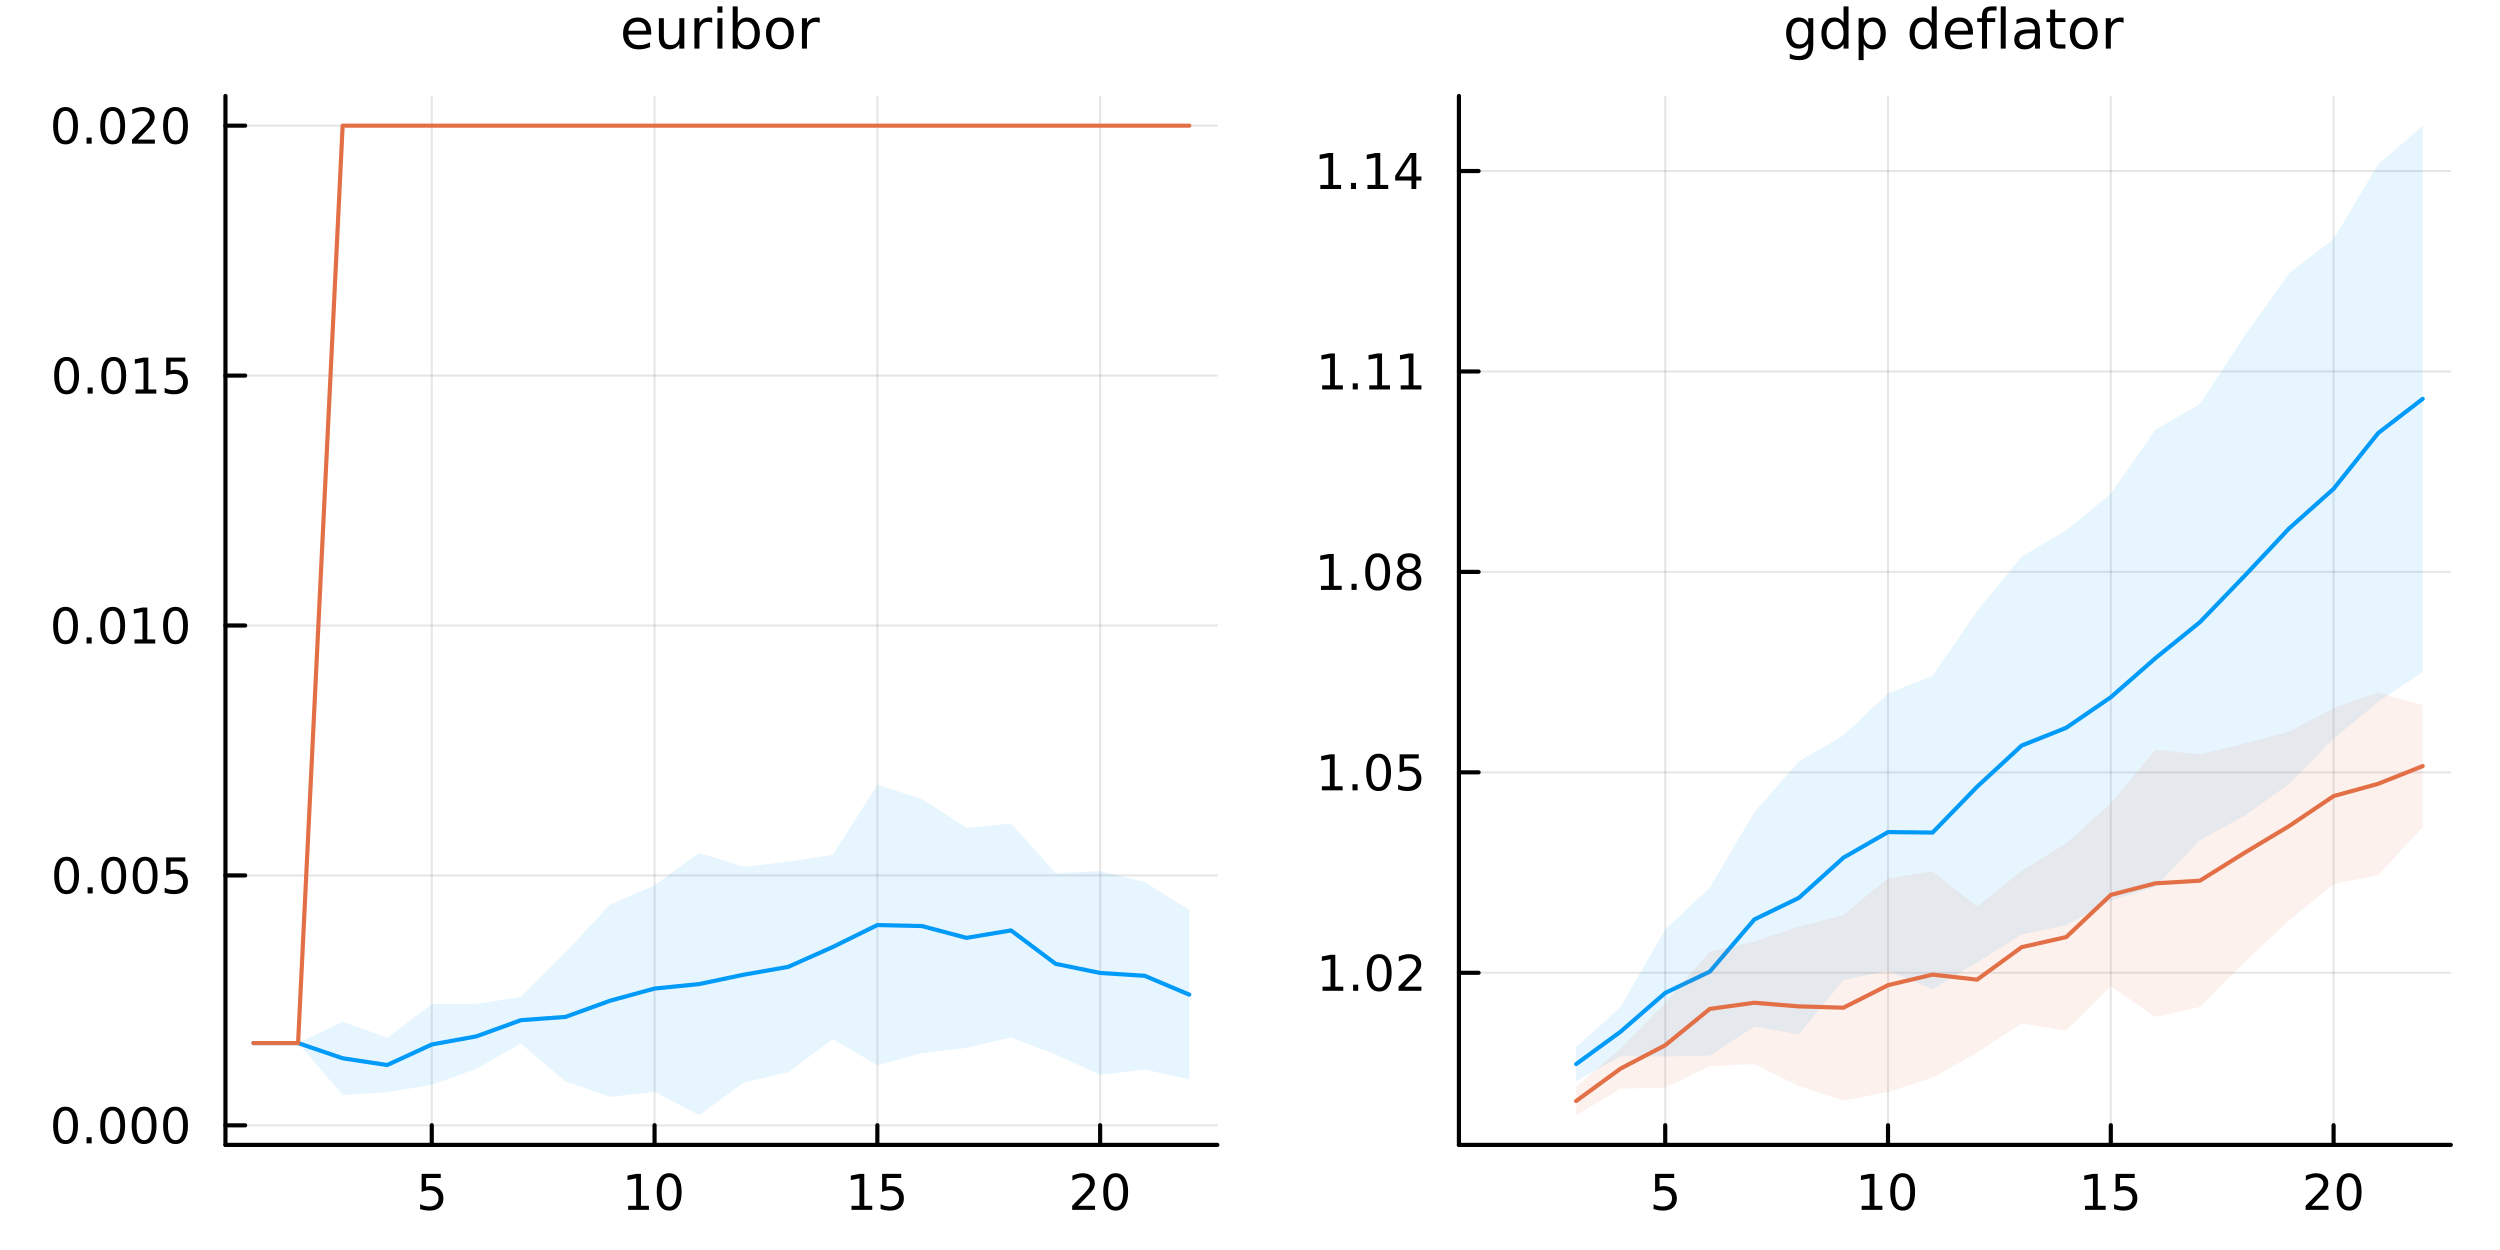 <?xml version="1.0" encoding="utf-8"?>
<svg xmlns="http://www.w3.org/2000/svg" xmlns:xlink="http://www.w3.org/1999/xlink" width="600" height="300" viewBox="0 0 2400 1200">
<rect x="0" y="0" width="2400" height="1200" fill="#333333" stroke="none"/>
<defs>
  <clipPath id="clip820">
    <rect x="0" y="0" width="2400" height="1200"/>
  </clipPath>
</defs>
<path clip-path="url(#clip820)" d="M0 1200 L2400 1200 L2400 0 L0 0  Z" fill="#ffffff" fill-rule="evenodd" fill-opacity="1"/>
<defs>
  <clipPath id="clip821">
    <rect x="480" y="0" width="1681" height="1200"/>
  </clipPath>
</defs>
<path clip-path="url(#clip820)" d="M216.436 1099.09 L1168.64 1099.09 L1168.64 92.152 L216.436 92.152  Z" fill="#ffffff" fill-rule="evenodd" fill-opacity="1"/>
<defs>
  <clipPath id="clip822">
    <rect x="216" y="92" width="953" height="1008"/>
  </clipPath>
</defs>
<polyline clip-path="url(#clip822)" style="stroke:#000000; stroke-linecap:round; stroke-linejoin:round; stroke-width:2; stroke-opacity:0.1; fill:none" points="414.49,1099.09 414.49,92.152 "/>
<polyline clip-path="url(#clip822)" style="stroke:#000000; stroke-linecap:round; stroke-linejoin:round; stroke-width:2; stroke-opacity:0.1; fill:none" points="628.371,1099.09 628.371,92.152 "/>
<polyline clip-path="url(#clip822)" style="stroke:#000000; stroke-linecap:round; stroke-linejoin:round; stroke-width:2; stroke-opacity:0.1; fill:none" points="842.253,1099.09 842.253,92.152 "/>
<polyline clip-path="url(#clip822)" style="stroke:#000000; stroke-linecap:round; stroke-linejoin:round; stroke-width:2; stroke-opacity:0.1; fill:none" points="1056.13,1099.09 1056.13,92.152 "/>
<polyline clip-path="url(#clip822)" style="stroke:#000000; stroke-linecap:round; stroke-linejoin:round; stroke-width:2; stroke-opacity:0.1; fill:none" points="216.436,1080.33 1168.64,1080.33 "/>
<polyline clip-path="url(#clip822)" style="stroke:#000000; stroke-linecap:round; stroke-linejoin:round; stroke-width:2; stroke-opacity:0.1; fill:none" points="216.436,840.412 1168.64,840.412 "/>
<polyline clip-path="url(#clip822)" style="stroke:#000000; stroke-linecap:round; stroke-linejoin:round; stroke-width:2; stroke-opacity:0.1; fill:none" points="216.436,600.491 1168.64,600.491 "/>
<polyline clip-path="url(#clip822)" style="stroke:#000000; stroke-linecap:round; stroke-linejoin:round; stroke-width:2; stroke-opacity:0.1; fill:none" points="216.436,360.571 1168.64,360.571 "/>
<polyline clip-path="url(#clip822)" style="stroke:#000000; stroke-linecap:round; stroke-linejoin:round; stroke-width:2; stroke-opacity:0.1; fill:none" points="216.436,120.65 1168.64,120.65 "/>
<polyline clip-path="url(#clip820)" style="stroke:#000000; stroke-linecap:round; stroke-linejoin:round; stroke-width:4; stroke-opacity:1; fill:none" points="216.436,1099.09 1168.64,1099.09 "/>
<polyline clip-path="url(#clip820)" style="stroke:#000000; stroke-linecap:round; stroke-linejoin:round; stroke-width:4; stroke-opacity:1; fill:none" points="414.49,1099.09 414.49,1080.19 "/>
<polyline clip-path="url(#clip820)" style="stroke:#000000; stroke-linecap:round; stroke-linejoin:round; stroke-width:4; stroke-opacity:1; fill:none" points="628.371,1099.09 628.371,1080.19 "/>
<polyline clip-path="url(#clip820)" style="stroke:#000000; stroke-linecap:round; stroke-linejoin:round; stroke-width:4; stroke-opacity:1; fill:none" points="842.253,1099.09 842.253,1080.19 "/>
<polyline clip-path="url(#clip820)" style="stroke:#000000; stroke-linecap:round; stroke-linejoin:round; stroke-width:4; stroke-opacity:1; fill:none" points="1056.13,1099.09 1056.13,1080.19 "/>
<path clip-path="url(#clip820)" d="M404.768 1126.93 L423.124 1126.93 L423.124 1130.86 L409.05 1130.86 L409.05 1139.34 Q410.069 1138.99 411.087 1138.83 Q412.106 1138.64 413.124 1138.64 Q418.911 1138.64 422.291 1141.81 Q425.67 1144.98 425.67 1150.4 Q425.67 1155.98 422.198 1159.08 Q418.726 1162.16 412.407 1162.16 Q410.231 1162.16 407.962 1161.79 Q405.717 1161.42 403.309 1160.68 L403.309 1155.98 Q405.393 1157.11 407.615 1157.67 Q409.837 1158.22 412.314 1158.22 Q416.319 1158.22 418.657 1156.12 Q420.995 1154.01 420.995 1150.4 Q420.995 1146.79 418.657 1144.68 Q416.319 1142.58 412.314 1142.58 Q410.439 1142.58 408.564 1142.99 Q406.712 1143.41 404.768 1144.29 L404.768 1126.93 Z" fill="#000000" fill-rule="nonzero" fill-opacity="1" /><path clip-path="url(#clip820)" d="M603.059 1157.55 L610.698 1157.55 L610.698 1131.19 L602.388 1132.85 L602.388 1128.59 L610.651 1126.93 L615.327 1126.93 L615.327 1157.55 L622.966 1157.55 L622.966 1161.49 L603.059 1161.49 L603.059 1157.55 Z" fill="#000000" fill-rule="nonzero" fill-opacity="1" /><path clip-path="url(#clip820)" d="M642.411 1130.01 Q638.799 1130.01 636.971 1133.57 Q635.165 1137.11 635.165 1144.24 Q635.165 1151.35 636.971 1154.91 Q638.799 1158.46 642.411 1158.46 Q646.045 1158.46 647.85 1154.91 Q649.679 1151.35 649.679 1144.24 Q649.679 1137.11 647.85 1133.57 Q646.045 1130.01 642.411 1130.01 M642.411 1126.3 Q648.221 1126.3 651.276 1130.91 Q654.355 1135.49 654.355 1144.24 Q654.355 1152.97 651.276 1157.58 Q648.221 1162.16 642.411 1162.16 Q636.6 1162.16 633.522 1157.58 Q630.466 1152.97 630.466 1144.24 Q630.466 1135.49 633.522 1130.91 Q636.6 1126.3 642.411 1126.3 Z" fill="#000000" fill-rule="nonzero" fill-opacity="1" /><path clip-path="url(#clip820)" d="M817.438 1157.55 L825.077 1157.55 L825.077 1131.19 L816.767 1132.85 L816.767 1128.59 L825.03 1126.93 L829.706 1126.93 L829.706 1157.55 L837.345 1157.55 L837.345 1161.49 L817.438 1161.49 L817.438 1157.55 Z" fill="#000000" fill-rule="nonzero" fill-opacity="1" /><path clip-path="url(#clip820)" d="M846.836 1126.93 L865.192 1126.93 L865.192 1130.86 L851.118 1130.86 L851.118 1139.34 Q852.137 1138.99 853.155 1138.83 Q854.174 1138.64 855.192 1138.64 Q860.979 1138.64 864.359 1141.81 Q867.739 1144.98 867.739 1150.4 Q867.739 1155.98 864.266 1159.08 Q860.794 1162.16 854.475 1162.16 Q852.299 1162.16 850.03 1161.79 Q847.785 1161.42 845.378 1160.68 L845.378 1155.98 Q847.461 1157.11 849.683 1157.67 Q851.905 1158.22 854.382 1158.22 Q858.387 1158.22 860.725 1156.12 Q863.063 1154.01 863.063 1150.4 Q863.063 1146.79 860.725 1144.68 Q858.387 1142.58 854.382 1142.58 Q852.507 1142.58 850.632 1142.99 Q848.78 1143.41 846.836 1144.29 L846.836 1126.93 Z" fill="#000000" fill-rule="nonzero" fill-opacity="1" /><path clip-path="url(#clip820)" d="M1034.91 1157.55 L1051.23 1157.55 L1051.23 1161.49 L1029.28 1161.49 L1029.28 1157.55 Q1031.94 1154.8 1036.53 1150.17 Q1041.13 1145.52 1042.31 1144.17 Q1044.56 1141.65 1045.44 1139.91 Q1046.34 1138.15 1046.34 1136.46 Q1046.34 1133.71 1044.4 1131.97 Q1042.48 1130.24 1039.37 1130.24 Q1037.18 1130.24 1034.72 1131 Q1032.29 1131.77 1029.51 1133.32 L1029.51 1128.59 Q1032.34 1127.46 1034.79 1126.88 Q1037.25 1126.3 1039.28 1126.3 Q1044.65 1126.3 1047.85 1128.99 Q1051.04 1131.67 1051.04 1136.16 Q1051.04 1138.29 1050.23 1140.21 Q1049.44 1142.11 1047.34 1144.71 Q1046.76 1145.38 1043.66 1148.59 Q1040.56 1151.79 1034.91 1157.55 Z" fill="#000000" fill-rule="nonzero" fill-opacity="1" /><path clip-path="url(#clip820)" d="M1071.04 1130.01 Q1067.43 1130.01 1065.6 1133.57 Q1063.8 1137.11 1063.8 1144.24 Q1063.8 1151.35 1065.6 1154.91 Q1067.43 1158.46 1071.04 1158.46 Q1074.68 1158.46 1076.48 1154.91 Q1078.31 1151.35 1078.31 1144.24 Q1078.31 1137.11 1076.48 1133.57 Q1074.68 1130.01 1071.04 1130.01 M1071.04 1126.3 Q1076.85 1126.3 1079.91 1130.91 Q1082.99 1135.49 1082.99 1144.24 Q1082.99 1152.97 1079.91 1157.58 Q1076.85 1162.16 1071.04 1162.16 Q1065.23 1162.16 1062.15 1157.58 Q1059.1 1152.97 1059.1 1144.24 Q1059.1 1135.49 1062.15 1130.91 Q1065.23 1126.3 1071.04 1126.3 Z" fill="#000000" fill-rule="nonzero" fill-opacity="1" /><polyline clip-path="url(#clip820)" style="stroke:#000000; stroke-linecap:round; stroke-linejoin:round; stroke-width:4; stroke-opacity:1; fill:none" points="216.436,1099.09 216.436,92.152 "/>
<polyline clip-path="url(#clip820)" style="stroke:#000000; stroke-linecap:round; stroke-linejoin:round; stroke-width:4; stroke-opacity:1; fill:none" points="216.436,1080.33 235.334,1080.33 "/>
<polyline clip-path="url(#clip820)" style="stroke:#000000; stroke-linecap:round; stroke-linejoin:round; stroke-width:4; stroke-opacity:1; fill:none" points="216.436,840.412 235.334,840.412 "/>
<polyline clip-path="url(#clip820)" style="stroke:#000000; stroke-linecap:round; stroke-linejoin:round; stroke-width:4; stroke-opacity:1; fill:none" points="216.436,600.491 235.334,600.491 "/>
<polyline clip-path="url(#clip820)" style="stroke:#000000; stroke-linecap:round; stroke-linejoin:round; stroke-width:4; stroke-opacity:1; fill:none" points="216.436,360.571 235.334,360.571 "/>
<polyline clip-path="url(#clip820)" style="stroke:#000000; stroke-linecap:round; stroke-linejoin:round; stroke-width:4; stroke-opacity:1; fill:none" points="216.436,120.65 235.334,120.65 "/>
<path clip-path="url(#clip820)" d="M62.937 1066.13 Q59.325 1066.13 57.497 1069.7 Q55.691 1073.24 55.691 1080.37 Q55.691 1087.47 57.497 1091.04 Q59.325 1094.58 62.937 1094.58 Q66.571 1094.58 68.376 1091.04 Q70.205 1087.47 70.205 1080.37 Q70.205 1073.24 68.376 1069.7 Q66.571 1066.13 62.937 1066.13 M62.937 1062.43 Q68.747 1062.43 71.802 1067.03 Q74.881 1071.62 74.881 1080.37 Q74.881 1089.09 71.802 1093.7 Q68.747 1098.28 62.937 1098.28 Q57.126 1098.28 54.048 1093.7 Q50.992 1089.09 50.992 1080.37 Q50.992 1071.62 54.048 1067.03 Q57.126 1062.43 62.937 1062.43 Z" fill="#000000" fill-rule="nonzero" fill-opacity="1" /><path clip-path="url(#clip820)" d="M83.098 1091.73 L87.983 1091.73 L87.983 1097.61 L83.098 1097.61 L83.098 1091.73 Z" fill="#000000" fill-rule="nonzero" fill-opacity="1" /><path clip-path="url(#clip820)" d="M108.168 1066.13 Q104.557 1066.13 102.728 1069.7 Q100.922 1073.24 100.922 1080.37 Q100.922 1087.47 102.728 1091.04 Q104.557 1094.58 108.168 1094.58 Q111.802 1094.58 113.608 1091.04 Q115.436 1087.47 115.436 1080.37 Q115.436 1073.24 113.608 1069.7 Q111.802 1066.13 108.168 1066.13 M108.168 1062.43 Q113.978 1062.43 117.033 1067.03 Q120.112 1071.62 120.112 1080.37 Q120.112 1089.09 117.033 1093.7 Q113.978 1098.28 108.168 1098.28 Q102.358 1098.28 99.279 1093.7 Q96.223 1089.09 96.223 1080.37 Q96.223 1071.62 99.279 1067.03 Q102.358 1062.43 108.168 1062.43 Z" fill="#000000" fill-rule="nonzero" fill-opacity="1" /><path clip-path="url(#clip820)" d="M138.33 1066.13 Q134.719 1066.13 132.89 1069.7 Q131.084 1073.24 131.084 1080.37 Q131.084 1087.47 132.89 1091.04 Q134.719 1094.58 138.33 1094.58 Q141.964 1094.58 143.769 1091.04 Q145.598 1087.47 145.598 1080.37 Q145.598 1073.24 143.769 1069.7 Q141.964 1066.13 138.33 1066.13 M138.33 1062.43 Q144.14 1062.43 147.195 1067.03 Q150.274 1071.62 150.274 1080.37 Q150.274 1089.09 147.195 1093.7 Q144.14 1098.28 138.33 1098.28 Q132.519 1098.28 129.441 1093.7 Q126.385 1089.09 126.385 1080.37 Q126.385 1071.62 129.441 1067.03 Q132.519 1062.43 138.33 1062.43 Z" fill="#000000" fill-rule="nonzero" fill-opacity="1" /><path clip-path="url(#clip820)" d="M168.491 1066.13 Q164.88 1066.13 163.052 1069.7 Q161.246 1073.24 161.246 1080.37 Q161.246 1087.47 163.052 1091.04 Q164.88 1094.58 168.491 1094.58 Q172.126 1094.58 173.931 1091.04 Q175.76 1087.47 175.76 1080.37 Q175.76 1073.24 173.931 1069.7 Q172.126 1066.13 168.491 1066.13 M168.491 1062.43 Q174.302 1062.43 177.357 1067.03 Q180.436 1071.62 180.436 1080.37 Q180.436 1089.09 177.357 1093.7 Q174.302 1098.28 168.491 1098.28 Q162.681 1098.28 159.603 1093.7 Q156.547 1089.09 156.547 1080.37 Q156.547 1071.62 159.603 1067.03 Q162.681 1062.43 168.491 1062.43 Z" fill="#000000" fill-rule="nonzero" fill-opacity="1" /><path clip-path="url(#clip820)" d="M63.932 826.21 Q60.321 826.21 58.492 829.775 Q56.687 833.317 56.687 840.446 Q56.687 847.553 58.492 851.117 Q60.321 854.659 63.932 854.659 Q67.566 854.659 69.372 851.117 Q71.2 847.553 71.2 840.446 Q71.2 833.317 69.372 829.775 Q67.566 826.21 63.932 826.21 M63.932 822.507 Q69.742 822.507 72.798 827.113 Q75.876 831.696 75.876 840.446 Q75.876 849.173 72.798 853.78 Q69.742 858.363 63.932 858.363 Q58.122 858.363 55.043 853.78 Q51.987 849.173 51.987 840.446 Q51.987 831.696 55.043 827.113 Q58.122 822.507 63.932 822.507 Z" fill="#000000" fill-rule="nonzero" fill-opacity="1" /><path clip-path="url(#clip820)" d="M84.094 851.812 L88.978 851.812 L88.978 857.692 L84.094 857.692 L84.094 851.812 Z" fill="#000000" fill-rule="nonzero" fill-opacity="1" /><path clip-path="url(#clip820)" d="M109.163 826.21 Q105.552 826.21 103.723 829.775 Q101.918 833.317 101.918 840.446 Q101.918 847.553 103.723 851.117 Q105.552 854.659 109.163 854.659 Q112.797 854.659 114.603 851.117 Q116.432 847.553 116.432 840.446 Q116.432 833.317 114.603 829.775 Q112.797 826.21 109.163 826.21 M109.163 822.507 Q114.973 822.507 118.029 827.113 Q121.107 831.696 121.107 840.446 Q121.107 849.173 118.029 853.78 Q114.973 858.363 109.163 858.363 Q103.353 858.363 100.274 853.78 Q97.219 849.173 97.219 840.446 Q97.219 831.696 100.274 827.113 Q103.353 822.507 109.163 822.507 Z" fill="#000000" fill-rule="nonzero" fill-opacity="1" /><path clip-path="url(#clip820)" d="M139.325 826.21 Q135.714 826.21 133.885 829.775 Q132.08 833.317 132.08 840.446 Q132.08 847.553 133.885 851.117 Q135.714 854.659 139.325 854.659 Q142.959 854.659 144.765 851.117 Q146.593 847.553 146.593 840.446 Q146.593 833.317 144.765 829.775 Q142.959 826.21 139.325 826.21 M139.325 822.507 Q145.135 822.507 148.191 827.113 Q151.269 831.696 151.269 840.446 Q151.269 849.173 148.191 853.78 Q145.135 858.363 139.325 858.363 Q133.515 858.363 130.436 853.78 Q127.381 849.173 127.381 840.446 Q127.381 831.696 130.436 827.113 Q133.515 822.507 139.325 822.507 Z" fill="#000000" fill-rule="nonzero" fill-opacity="1" /><path clip-path="url(#clip820)" d="M159.533 823.132 L177.89 823.132 L177.89 827.067 L163.816 827.067 L163.816 835.539 Q164.834 835.192 165.853 835.03 Q166.871 834.844 167.89 834.844 Q173.677 834.844 177.056 838.016 Q180.436 841.187 180.436 846.604 Q180.436 852.182 176.964 855.284 Q173.491 858.363 167.172 858.363 Q164.996 858.363 162.728 857.992 Q160.482 857.622 158.075 856.881 L158.075 852.182 Q160.158 853.317 162.38 853.872 Q164.603 854.428 167.079 854.428 Q171.084 854.428 173.422 852.321 Q175.76 850.215 175.76 846.604 Q175.76 842.993 173.422 840.886 Q171.084 838.78 167.079 838.78 Q165.204 838.78 163.329 839.196 Q161.478 839.613 159.533 840.493 L159.533 823.132 Z" fill="#000000" fill-rule="nonzero" fill-opacity="1" /><path clip-path="url(#clip820)" d="M62.937 586.29 Q59.325 586.29 57.497 589.855 Q55.691 593.396 55.691 600.526 Q55.691 607.632 57.497 611.197 Q59.325 614.739 62.937 614.739 Q66.571 614.739 68.376 611.197 Q70.205 607.632 70.205 600.526 Q70.205 593.396 68.376 589.855 Q66.571 586.29 62.937 586.29 M62.937 582.586 Q68.747 582.586 71.802 587.193 Q74.881 591.776 74.881 600.526 Q74.881 609.253 71.802 613.859 Q68.747 618.442 62.937 618.442 Q57.126 618.442 54.048 613.859 Q50.992 609.253 50.992 600.526 Q50.992 591.776 54.048 587.193 Q57.126 582.586 62.937 582.586 Z" fill="#000000" fill-rule="nonzero" fill-opacity="1" /><path clip-path="url(#clip820)" d="M83.098 611.892 L87.983 611.892 L87.983 617.771 L83.098 617.771 L83.098 611.892 Z" fill="#000000" fill-rule="nonzero" fill-opacity="1" /><path clip-path="url(#clip820)" d="M108.168 586.29 Q104.557 586.29 102.728 589.855 Q100.922 593.396 100.922 600.526 Q100.922 607.632 102.728 611.197 Q104.557 614.739 108.168 614.739 Q111.802 614.739 113.608 611.197 Q115.436 607.632 115.436 600.526 Q115.436 593.396 113.608 589.855 Q111.802 586.29 108.168 586.29 M108.168 582.586 Q113.978 582.586 117.033 587.193 Q120.112 591.776 120.112 600.526 Q120.112 609.253 117.033 613.859 Q113.978 618.442 108.168 618.442 Q102.358 618.442 99.279 613.859 Q96.223 609.253 96.223 600.526 Q96.223 591.776 99.279 587.193 Q102.358 582.586 108.168 582.586 Z" fill="#000000" fill-rule="nonzero" fill-opacity="1" /><path clip-path="url(#clip820)" d="M129.14 613.836 L136.779 613.836 L136.779 587.47 L128.469 589.137 L128.469 584.878 L136.732 583.211 L141.408 583.211 L141.408 613.836 L149.047 613.836 L149.047 617.771 L129.14 617.771 L129.14 613.836 Z" fill="#000000" fill-rule="nonzero" fill-opacity="1" /><path clip-path="url(#clip820)" d="M168.491 586.29 Q164.88 586.29 163.052 589.855 Q161.246 593.396 161.246 600.526 Q161.246 607.632 163.052 611.197 Q164.88 614.739 168.491 614.739 Q172.126 614.739 173.931 611.197 Q175.76 607.632 175.76 600.526 Q175.76 593.396 173.931 589.855 Q172.126 586.29 168.491 586.29 M168.491 582.586 Q174.302 582.586 177.357 587.193 Q180.436 591.776 180.436 600.526 Q180.436 609.253 177.357 613.859 Q174.302 618.442 168.491 618.442 Q162.681 618.442 159.603 613.859 Q156.547 609.253 156.547 600.526 Q156.547 591.776 159.603 587.193 Q162.681 582.586 168.491 582.586 Z" fill="#000000" fill-rule="nonzero" fill-opacity="1" /><path clip-path="url(#clip820)" d="M63.932 346.369 Q60.321 346.369 58.492 349.934 Q56.687 353.476 56.687 360.605 Q56.687 367.712 58.492 371.277 Q60.321 374.818 63.932 374.818 Q67.566 374.818 69.372 371.277 Q71.2 367.712 71.2 360.605 Q71.2 353.476 69.372 349.934 Q67.566 346.369 63.932 346.369 M63.932 342.666 Q69.742 342.666 72.798 347.272 Q75.876 351.855 75.876 360.605 Q75.876 369.332 72.798 373.939 Q69.742 378.522 63.932 378.522 Q58.122 378.522 55.043 373.939 Q51.987 369.332 51.987 360.605 Q51.987 351.855 55.043 347.272 Q58.122 342.666 63.932 342.666 Z" fill="#000000" fill-rule="nonzero" fill-opacity="1" /><path clip-path="url(#clip820)" d="M84.094 371.971 L88.978 371.971 L88.978 377.851 L84.094 377.851 L84.094 371.971 Z" fill="#000000" fill-rule="nonzero" fill-opacity="1" /><path clip-path="url(#clip820)" d="M109.163 346.369 Q105.552 346.369 103.723 349.934 Q101.918 353.476 101.918 360.605 Q101.918 367.712 103.723 371.277 Q105.552 374.818 109.163 374.818 Q112.797 374.818 114.603 371.277 Q116.432 367.712 116.432 360.605 Q116.432 353.476 114.603 349.934 Q112.797 346.369 109.163 346.369 M109.163 342.666 Q114.973 342.666 118.029 347.272 Q121.107 351.855 121.107 360.605 Q121.107 369.332 118.029 373.939 Q114.973 378.522 109.163 378.522 Q103.353 378.522 100.274 373.939 Q97.219 369.332 97.219 360.605 Q97.219 351.855 100.274 347.272 Q103.353 342.666 109.163 342.666 Z" fill="#000000" fill-rule="nonzero" fill-opacity="1" /><path clip-path="url(#clip820)" d="M130.135 373.916 L137.774 373.916 L137.774 347.55 L129.464 349.217 L129.464 344.957 L137.728 343.291 L142.404 343.291 L142.404 373.916 L150.043 373.916 L150.043 377.851 L130.135 377.851 L130.135 373.916 Z" fill="#000000" fill-rule="nonzero" fill-opacity="1" /><path clip-path="url(#clip820)" d="M159.533 343.291 L177.89 343.291 L177.89 347.226 L163.816 347.226 L163.816 355.698 Q164.834 355.351 165.853 355.189 Q166.871 355.004 167.89 355.004 Q173.677 355.004 177.056 358.175 Q180.436 361.346 180.436 366.763 Q180.436 372.341 176.964 375.443 Q173.491 378.522 167.172 378.522 Q164.996 378.522 162.728 378.152 Q160.482 377.781 158.075 377.041 L158.075 372.341 Q160.158 373.476 162.38 374.031 Q164.603 374.587 167.079 374.587 Q171.084 374.587 173.422 372.48 Q175.76 370.374 175.76 366.763 Q175.76 363.152 173.422 361.045 Q171.084 358.939 167.079 358.939 Q165.204 358.939 163.329 359.355 Q161.478 359.772 159.533 360.652 L159.533 343.291 Z" fill="#000000" fill-rule="nonzero" fill-opacity="1" /><path clip-path="url(#clip820)" d="M62.937 106.449 Q59.325 106.449 57.497 110.014 Q55.691 113.555 55.691 120.685 Q55.691 127.791 57.497 131.356 Q59.325 134.898 62.937 134.898 Q66.571 134.898 68.376 131.356 Q70.205 127.791 70.205 120.685 Q70.205 113.555 68.376 110.014 Q66.571 106.449 62.937 106.449 M62.937 102.745 Q68.747 102.745 71.802 107.352 Q74.881 111.935 74.881 120.685 Q74.881 129.412 71.802 134.018 Q68.747 138.602 62.937 138.602 Q57.126 138.602 54.048 134.018 Q50.992 129.412 50.992 120.685 Q50.992 111.935 54.048 107.352 Q57.126 102.745 62.937 102.745 Z" fill="#000000" fill-rule="nonzero" fill-opacity="1" /><path clip-path="url(#clip820)" d="M83.098 132.051 L87.983 132.051 L87.983 137.93 L83.098 137.93 L83.098 132.051 Z" fill="#000000" fill-rule="nonzero" fill-opacity="1" /><path clip-path="url(#clip820)" d="M108.168 106.449 Q104.557 106.449 102.728 110.014 Q100.922 113.555 100.922 120.685 Q100.922 127.791 102.728 131.356 Q104.557 134.898 108.168 134.898 Q111.802 134.898 113.608 131.356 Q115.436 127.791 115.436 120.685 Q115.436 113.555 113.608 110.014 Q111.802 106.449 108.168 106.449 M108.168 102.745 Q113.978 102.745 117.033 107.352 Q120.112 111.935 120.112 120.685 Q120.112 129.412 117.033 134.018 Q113.978 138.602 108.168 138.602 Q102.358 138.602 99.279 134.018 Q96.223 129.412 96.223 120.685 Q96.223 111.935 99.279 107.352 Q102.358 102.745 108.168 102.745 Z" fill="#000000" fill-rule="nonzero" fill-opacity="1" /><path clip-path="url(#clip820)" d="M132.357 133.995 L148.677 133.995 L148.677 137.93 L126.732 137.93 L126.732 133.995 Q129.394 131.241 133.978 126.611 Q138.584 121.958 139.765 120.616 Q142.01 118.092 142.89 116.356 Q143.793 114.597 143.793 112.907 Q143.793 110.153 141.848 108.417 Q139.927 106.68 136.825 106.68 Q134.626 106.68 132.172 107.444 Q129.742 108.208 126.964 109.759 L126.964 105.037 Q129.788 103.903 132.242 103.324 Q134.695 102.745 136.732 102.745 Q142.103 102.745 145.297 105.43 Q148.492 108.116 148.492 112.606 Q148.492 114.736 147.681 116.657 Q146.894 118.555 144.788 121.148 Q144.209 121.819 141.107 125.037 Q138.006 128.231 132.357 133.995 Z" fill="#000000" fill-rule="nonzero" fill-opacity="1" /><path clip-path="url(#clip820)" d="M168.491 106.449 Q164.88 106.449 163.052 110.014 Q161.246 113.555 161.246 120.685 Q161.246 127.791 163.052 131.356 Q164.88 134.898 168.491 134.898 Q172.126 134.898 173.931 131.356 Q175.76 127.791 175.76 120.685 Q175.76 113.555 173.931 110.014 Q172.126 106.449 168.491 106.449 M168.491 102.745 Q174.302 102.745 177.357 107.352 Q180.436 111.935 180.436 120.685 Q180.436 129.412 177.357 134.018 Q174.302 138.602 168.491 138.602 Q162.681 138.602 159.603 134.018 Q156.547 129.412 156.547 120.685 Q156.547 111.935 159.603 107.352 Q162.681 102.745 168.491 102.745 Z" fill="#000000" fill-rule="nonzero" fill-opacity="1" /><path clip-path="url(#clip820)" d="M625.153 30.875 L625.153 33.219 L603.122 33.219 Q603.435 38.166 606.091 40.771 Q608.773 43.349 613.539 43.349 Q616.299 43.349 618.877 42.672 Q621.481 41.995 624.033 40.64 L624.033 45.172 Q621.455 46.265 618.747 46.838 Q616.039 47.411 613.252 47.411 Q606.273 47.411 602.185 43.349 Q598.122 39.286 598.122 32.359 Q598.122 25.198 601.976 21.005 Q605.856 16.786 612.419 16.786 Q618.304 16.786 621.716 20.588 Q625.153 24.364 625.153 30.875 M620.362 29.469 Q620.309 25.536 618.148 23.193 Q616.013 20.849 612.471 20.849 Q608.461 20.849 606.039 23.114 Q603.643 25.38 603.278 29.495 L620.362 29.469 Z" fill="#000000" fill-rule="nonzero" fill-opacity="1" /><path clip-path="url(#clip820)" d="M632.523 35.146 L632.523 17.489 L637.315 17.489 L637.315 34.963 Q637.315 39.104 638.929 41.187 Q640.544 43.245 643.773 43.245 Q647.653 43.245 649.893 40.771 Q652.158 38.297 652.158 34.026 L652.158 17.489 L656.95 17.489 L656.95 46.656 L652.158 46.656 L652.158 42.177 Q650.413 44.833 648.096 46.135 Q645.804 47.411 642.757 47.411 Q637.731 47.411 635.127 44.286 Q632.523 41.161 632.523 35.146 M644.58 16.786 L644.58 16.786 Z" fill="#000000" fill-rule="nonzero" fill-opacity="1" /><path clip-path="url(#clip820)" d="M683.721 21.969 Q682.913 21.5 681.95 21.292 Q681.012 21.057 679.866 21.057 Q675.804 21.057 673.616 23.713 Q671.455 26.344 671.455 31.291 L671.455 46.656 L666.637 46.656 L666.637 17.489 L671.455 17.489 L671.455 22.021 Q672.965 19.364 675.387 18.088 Q677.809 16.786 681.273 16.786 Q681.767 16.786 682.366 16.864 Q682.965 16.917 683.695 17.047 L683.721 21.969 Z" fill="#000000" fill-rule="nonzero" fill-opacity="1" /><path clip-path="url(#clip820)" d="M688.747 17.489 L693.538 17.489 L693.538 46.656 L688.747 46.656 L688.747 17.489 M688.747 6.135 L693.538 6.135 L693.538 12.203 L688.747 12.203 L688.747 6.135 Z" fill="#000000" fill-rule="nonzero" fill-opacity="1" /><path clip-path="url(#clip820)" d="M724.502 32.099 Q724.502 26.812 722.314 23.818 Q720.153 20.797 716.351 20.797 Q712.549 20.797 710.361 23.818 Q708.2 26.812 708.2 32.099 Q708.2 37.385 710.361 40.406 Q712.549 43.401 716.351 43.401 Q720.153 43.401 722.314 40.406 Q724.502 37.385 724.502 32.099 M708.2 21.916 Q709.71 19.312 712.002 18.062 Q714.319 16.786 717.523 16.786 Q722.835 16.786 726.142 21.005 Q729.476 25.224 729.476 32.099 Q729.476 38.974 726.142 43.193 Q722.835 47.411 717.523 47.411 Q714.319 47.411 712.002 46.161 Q709.71 44.885 708.2 42.281 L708.2 46.656 L703.382 46.656 L703.382 6.135 L708.2 6.135 L708.2 21.916 Z" fill="#000000" fill-rule="nonzero" fill-opacity="1" /><path clip-path="url(#clip820)" d="M748.72 20.849 Q744.866 20.849 742.627 23.87 Q740.387 26.864 740.387 32.099 Q740.387 37.333 742.6 40.354 Q744.84 43.349 748.72 43.349 Q752.548 43.349 754.788 40.328 Q757.028 37.307 757.028 32.099 Q757.028 26.916 754.788 23.896 Q752.548 20.849 748.72 20.849 M748.72 16.786 Q754.97 16.786 758.538 20.849 Q762.106 24.911 762.106 32.099 Q762.106 39.26 758.538 43.349 Q754.97 47.411 748.72 47.411 Q742.444 47.411 738.877 43.349 Q735.335 39.26 735.335 32.099 Q735.335 24.911 738.877 20.849 Q742.444 16.786 748.72 16.786 Z" fill="#000000" fill-rule="nonzero" fill-opacity="1" /><path clip-path="url(#clip820)" d="M786.949 21.969 Q786.142 21.5 785.178 21.292 Q784.241 21.057 783.095 21.057 Q779.033 21.057 776.845 23.713 Q774.684 26.344 774.684 31.291 L774.684 46.656 L769.866 46.656 L769.866 17.489 L774.684 17.489 L774.684 22.021 Q776.194 19.364 778.616 18.088 Q781.038 16.786 784.501 16.786 Q784.996 16.786 785.595 16.864 Q786.194 16.917 786.923 17.047 L786.949 21.969 Z" fill="#000000" fill-rule="nonzero" fill-opacity="1" /><path clip-path="url(#clip822)" d="M243.385 1001.35 L286.161 1001.35 L328.937 1051.15 L371.714 1048.49 L414.49 1041.52 L457.266 1026.06 L500.042 1001.73 L542.819 1038.1 L585.595 1052.99 L628.371 1048.13 L671.148 1070.59 L713.924 1039.26 L756.7 1029.2 L799.476 997.515 L842.253 1022.6 L885.029 1010.96 L927.805 1005.96 L970.581 995.849 L1013.36 1012.33 L1056.13 1031.85 L1098.91 1026.76 L1141.69 1036.15 L1141.69 873.55 L1098.91 846.782 L1056.13 836.212 L1013.36 838.195 L970.581 790.565 L927.805 794.723 L885.029 767.055 L842.253 753.492 L799.476 820.678 L756.7 827.181 L713.924 832.191 L671.148 818.808 L628.371 849.883 L585.595 868.454 L542.819 914.364 L500.042 957.005 L457.266 963.786 L414.49 963.928 L371.714 996.35 L328.937 980.756 L286.161 1001.35 L243.385 1001.35  Z" fill="#009af9" fill-rule="evenodd" fill-opacity="0.1"/>
<polyline clip-path="url(#clip822)" style="stroke:#009af9; stroke-linecap:round; stroke-linejoin:round; stroke-width:4; stroke-opacity:1; fill:none" points="243.385,1001.35 286.161,1001.35 328.937,1015.95 371.714,1022.42 414.49,1002.72 457.266,994.921 500.042,979.367 542.819,976.232 585.595,960.724 628.371,949.004 671.148,944.699 713.924,935.727 756.7,928.19 799.476,909.096 842.253,888.044 885.029,889.006 927.805,900.344 970.581,893.207 1013.36,925.262 1056.13,934.032 1098.91,936.771 1141.69,954.851 "/>
<path clip-path="url(#clip822)" d="M243.385 1001.35 L286.161 1001.35 L328.937 120.65 L371.714 120.65 L414.49 120.65 L457.266 120.65 L500.042 120.65 L542.819 120.65 L585.595 120.65 L628.371 120.65 L671.148 120.65 L713.924 120.65 L756.7 120.65 L799.476 120.65 L842.253 120.65 L885.029 120.65 L927.805 120.65 L970.581 120.65 L1013.36 120.65 L1056.13 120.65 L1098.91 120.65 L1141.69 120.65 L1141.69 120.65 L1098.91 120.65 L1056.13 120.65 L1013.36 120.65 L970.581 120.65 L927.805 120.65 L885.029 120.65 L842.253 120.65 L799.476 120.65 L756.7 120.65 L713.924 120.65 L671.148 120.65 L628.371 120.65 L585.595 120.65 L542.819 120.65 L500.042 120.65 L457.266 120.65 L414.49 120.65 L371.714 120.65 L328.937 120.65 L286.161 1001.35 L243.385 1001.35  Z" fill="#e26f46" fill-rule="evenodd" fill-opacity="0.1"/>
<polyline clip-path="url(#clip822)" style="stroke:#e26f46; stroke-linecap:round; stroke-linejoin:round; stroke-width:4; stroke-opacity:1; fill:none" points="243.385,1001.35 286.161,1001.35 328.937,120.65 371.714,120.65 414.49,120.65 457.266,120.65 500.042,120.65 542.819,120.65 585.595,120.65 628.371,120.65 671.148,120.65 713.924,120.65 756.7,120.65 799.476,120.65 842.253,120.65 885.029,120.65 927.805,120.65 970.581,120.65 1013.36,120.65 1056.13,120.65 1098.91,120.65 1141.69,120.65 "/>
<path clip-path="url(#clip820)" d="M1400.56 1099.09 L2352.76 1099.09 L2352.76 92.152 L1400.56 92.152  Z" fill="#ffffff" fill-rule="evenodd" fill-opacity="1"/>
<defs>
  <clipPath id="clip823">
    <rect x="1400" y="92" width="953" height="1008"/>
  </clipPath>
</defs>
<polyline clip-path="url(#clip823)" style="stroke:#000000; stroke-linecap:round; stroke-linejoin:round; stroke-width:2; stroke-opacity:0.1; fill:none" points="1598.61,1099.09 1598.61,92.152 "/>
<polyline clip-path="url(#clip823)" style="stroke:#000000; stroke-linecap:round; stroke-linejoin:round; stroke-width:2; stroke-opacity:0.1; fill:none" points="1812.49,1099.09 1812.49,92.152 "/>
<polyline clip-path="url(#clip823)" style="stroke:#000000; stroke-linecap:round; stroke-linejoin:round; stroke-width:2; stroke-opacity:0.1; fill:none" points="2026.37,1099.09 2026.37,92.152 "/>
<polyline clip-path="url(#clip823)" style="stroke:#000000; stroke-linecap:round; stroke-linejoin:round; stroke-width:2; stroke-opacity:0.1; fill:none" points="2240.25,1099.09 2240.25,92.152 "/>
<polyline clip-path="url(#clip823)" style="stroke:#000000; stroke-linecap:round; stroke-linejoin:round; stroke-width:2; stroke-opacity:0.1; fill:none" points="1400.56,933.875 2352.76,933.875 "/>
<polyline clip-path="url(#clip823)" style="stroke:#000000; stroke-linecap:round; stroke-linejoin:round; stroke-width:2; stroke-opacity:0.1; fill:none" points="1400.56,741.451 2352.76,741.451 "/>
<polyline clip-path="url(#clip823)" style="stroke:#000000; stroke-linecap:round; stroke-linejoin:round; stroke-width:2; stroke-opacity:0.1; fill:none" points="1400.56,549.027 2352.76,549.027 "/>
<polyline clip-path="url(#clip823)" style="stroke:#000000; stroke-linecap:round; stroke-linejoin:round; stroke-width:2; stroke-opacity:0.1; fill:none" points="1400.56,356.602 2352.76,356.602 "/>
<polyline clip-path="url(#clip823)" style="stroke:#000000; stroke-linecap:round; stroke-linejoin:round; stroke-width:2; stroke-opacity:0.1; fill:none" points="1400.56,164.178 2352.76,164.178 "/>
<polyline clip-path="url(#clip820)" style="stroke:#000000; stroke-linecap:round; stroke-linejoin:round; stroke-width:4; stroke-opacity:1; fill:none" points="1400.56,1099.09 2352.76,1099.09 "/>
<polyline clip-path="url(#clip820)" style="stroke:#000000; stroke-linecap:round; stroke-linejoin:round; stroke-width:4; stroke-opacity:1; fill:none" points="1598.61,1099.09 1598.61,1080.19 "/>
<polyline clip-path="url(#clip820)" style="stroke:#000000; stroke-linecap:round; stroke-linejoin:round; stroke-width:4; stroke-opacity:1; fill:none" points="1812.49,1099.09 1812.49,1080.19 "/>
<polyline clip-path="url(#clip820)" style="stroke:#000000; stroke-linecap:round; stroke-linejoin:round; stroke-width:4; stroke-opacity:1; fill:none" points="2026.37,1099.09 2026.37,1080.19 "/>
<polyline clip-path="url(#clip820)" style="stroke:#000000; stroke-linecap:round; stroke-linejoin:round; stroke-width:4; stroke-opacity:1; fill:none" points="2240.25,1099.09 2240.25,1080.19 "/>
<path clip-path="url(#clip820)" d="M1588.89 1126.93 L1607.24 1126.93 L1607.24 1130.86 L1593.17 1130.86 L1593.17 1139.34 Q1594.19 1138.99 1595.21 1138.83 Q1596.23 1138.64 1597.24 1138.64 Q1603.03 1138.64 1606.41 1141.81 Q1609.79 1144.98 1609.79 1150.4 Q1609.79 1155.98 1606.32 1159.08 Q1602.85 1162.16 1596.53 1162.16 Q1594.35 1162.16 1592.08 1161.79 Q1589.84 1161.42 1587.43 1160.68 L1587.43 1155.98 Q1589.51 1157.11 1591.74 1157.67 Q1593.96 1158.22 1596.43 1158.22 Q1600.44 1158.22 1602.78 1156.12 Q1605.12 1154.01 1605.12 1150.4 Q1605.12 1146.79 1602.78 1144.68 Q1600.44 1142.58 1596.43 1142.58 Q1594.56 1142.58 1592.68 1142.99 Q1590.83 1143.41 1588.89 1144.29 L1588.89 1126.93 Z" fill="#000000" fill-rule="nonzero" fill-opacity="1" /><path clip-path="url(#clip820)" d="M1787.18 1157.55 L1794.82 1157.55 L1794.82 1131.19 L1786.51 1132.85 L1786.51 1128.59 L1794.77 1126.93 L1799.45 1126.93 L1799.45 1157.55 L1807.09 1157.55 L1807.09 1161.49 L1787.18 1161.49 L1787.18 1157.55 Z" fill="#000000" fill-rule="nonzero" fill-opacity="1" /><path clip-path="url(#clip820)" d="M1826.53 1130.01 Q1822.92 1130.01 1821.09 1133.57 Q1819.29 1137.11 1819.29 1144.24 Q1819.29 1151.35 1821.09 1154.91 Q1822.92 1158.46 1826.53 1158.46 Q1830.17 1158.46 1831.97 1154.91 Q1833.8 1151.35 1833.8 1144.24 Q1833.8 1137.11 1831.97 1133.57 Q1830.17 1130.01 1826.53 1130.01 M1826.53 1126.3 Q1832.34 1126.3 1835.4 1130.91 Q1838.48 1135.49 1838.48 1144.24 Q1838.48 1152.97 1835.4 1157.58 Q1832.34 1162.16 1826.53 1162.16 Q1820.72 1162.16 1817.64 1157.58 Q1814.59 1152.97 1814.59 1144.24 Q1814.59 1135.49 1817.64 1130.91 Q1820.72 1126.3 1826.53 1126.3 Z" fill="#000000" fill-rule="nonzero" fill-opacity="1" /><path clip-path="url(#clip820)" d="M2001.56 1157.55 L2009.2 1157.55 L2009.2 1131.19 L2000.89 1132.85 L2000.89 1128.59 L2009.15 1126.93 L2013.83 1126.93 L2013.83 1157.55 L2021.47 1157.55 L2021.47 1161.49 L2001.56 1161.49 L2001.56 1157.55 Z" fill="#000000" fill-rule="nonzero" fill-opacity="1" /><path clip-path="url(#clip820)" d="M2030.96 1126.93 L2049.31 1126.93 L2049.31 1130.86 L2035.24 1130.86 L2035.24 1139.34 Q2036.26 1138.99 2037.28 1138.83 Q2038.29 1138.64 2039.31 1138.64 Q2045.1 1138.64 2048.48 1141.81 Q2051.86 1144.98 2051.86 1150.4 Q2051.86 1155.98 2048.39 1159.08 Q2044.91 1162.16 2038.6 1162.16 Q2036.42 1162.16 2034.15 1161.79 Q2031.91 1161.42 2029.5 1160.68 L2029.5 1155.98 Q2031.58 1157.11 2033.8 1157.67 Q2036.03 1158.22 2038.5 1158.22 Q2042.51 1158.22 2044.85 1156.12 Q2047.18 1154.01 2047.18 1150.4 Q2047.18 1146.79 2044.85 1144.68 Q2042.51 1142.58 2038.5 1142.58 Q2036.63 1142.58 2034.75 1142.99 Q2032.9 1143.41 2030.96 1144.29 L2030.96 1126.93 Z" fill="#000000" fill-rule="nonzero" fill-opacity="1" /><path clip-path="url(#clip820)" d="M2219.03 1157.55 L2235.35 1157.55 L2235.35 1161.49 L2213.4 1161.49 L2213.4 1157.55 Q2216.06 1154.8 2220.65 1150.17 Q2225.25 1145.52 2226.43 1144.17 Q2228.68 1141.65 2229.56 1139.91 Q2230.46 1138.15 2230.46 1136.46 Q2230.46 1133.71 2228.52 1131.97 Q2226.6 1130.24 2223.5 1130.24 Q2221.3 1130.24 2218.84 1131 Q2216.41 1131.77 2213.63 1133.32 L2213.63 1128.59 Q2216.46 1127.46 2218.91 1126.88 Q2221.37 1126.3 2223.4 1126.3 Q2228.77 1126.3 2231.97 1128.99 Q2235.16 1131.67 2235.16 1136.16 Q2235.16 1138.29 2234.35 1140.21 Q2233.56 1142.11 2231.46 1144.71 Q2230.88 1145.38 2227.78 1148.59 Q2224.68 1151.79 2219.03 1157.55 Z" fill="#000000" fill-rule="nonzero" fill-opacity="1" /><path clip-path="url(#clip820)" d="M2255.16 1130.01 Q2251.55 1130.01 2249.72 1133.57 Q2247.92 1137.11 2247.92 1144.24 Q2247.92 1151.35 2249.72 1154.91 Q2251.55 1158.46 2255.16 1158.46 Q2258.8 1158.46 2260.6 1154.91 Q2262.43 1151.35 2262.43 1144.24 Q2262.43 1137.11 2260.6 1133.57 Q2258.8 1130.01 2255.16 1130.01 M2255.16 1126.3 Q2260.97 1126.3 2264.03 1130.91 Q2267.11 1135.49 2267.11 1144.24 Q2267.11 1152.97 2264.03 1157.58 Q2260.97 1162.16 2255.16 1162.16 Q2249.35 1162.16 2246.27 1157.58 Q2243.22 1152.97 2243.22 1144.24 Q2243.22 1135.49 2246.27 1130.91 Q2249.35 1126.3 2255.16 1126.3 Z" fill="#000000" fill-rule="nonzero" fill-opacity="1" /><polyline clip-path="url(#clip820)" style="stroke:#000000; stroke-linecap:round; stroke-linejoin:round; stroke-width:4; stroke-opacity:1; fill:none" points="1400.56,1099.09 1400.56,92.152 "/>
<polyline clip-path="url(#clip820)" style="stroke:#000000; stroke-linecap:round; stroke-linejoin:round; stroke-width:4; stroke-opacity:1; fill:none" points="1400.56,933.875 1419.45,933.875 "/>
<polyline clip-path="url(#clip820)" style="stroke:#000000; stroke-linecap:round; stroke-linejoin:round; stroke-width:4; stroke-opacity:1; fill:none" points="1400.56,741.451 1419.45,741.451 "/>
<polyline clip-path="url(#clip820)" style="stroke:#000000; stroke-linecap:round; stroke-linejoin:round; stroke-width:4; stroke-opacity:1; fill:none" points="1400.56,549.027 1419.45,549.027 "/>
<polyline clip-path="url(#clip820)" style="stroke:#000000; stroke-linecap:round; stroke-linejoin:round; stroke-width:4; stroke-opacity:1; fill:none" points="1400.56,356.602 1419.45,356.602 "/>
<polyline clip-path="url(#clip820)" style="stroke:#000000; stroke-linecap:round; stroke-linejoin:round; stroke-width:4; stroke-opacity:1; fill:none" points="1400.56,164.178 1419.45,164.178 "/>
<path clip-path="url(#clip820)" d="M1269.63 947.22 L1277.27 947.22 L1277.27 920.854 L1268.95 922.521 L1268.95 918.262 L1277.22 916.595 L1281.89 916.595 L1281.89 947.22 L1289.53 947.22 L1289.53 951.155 L1269.63 951.155 L1269.63 947.22 Z" fill="#000000" fill-rule="nonzero" fill-opacity="1" /><path clip-path="url(#clip820)" d="M1298.98 945.275 L1303.86 945.275 L1303.86 951.155 L1298.98 951.155 L1298.98 945.275 Z" fill="#000000" fill-rule="nonzero" fill-opacity="1" /><path clip-path="url(#clip820)" d="M1324.05 919.674 Q1320.44 919.674 1318.61 923.239 Q1316.8 926.78 1316.8 933.91 Q1316.8 941.016 1318.61 944.581 Q1320.44 948.123 1324.05 948.123 Q1327.68 948.123 1329.49 944.581 Q1331.32 941.016 1331.32 933.91 Q1331.32 926.78 1329.49 923.239 Q1327.68 919.674 1324.05 919.674 M1324.05 915.97 Q1329.86 915.97 1332.91 920.577 Q1335.99 925.16 1335.99 933.91 Q1335.99 942.637 1332.91 947.243 Q1329.86 951.826 1324.05 951.826 Q1318.24 951.826 1315.16 947.243 Q1312.1 942.637 1312.1 933.91 Q1312.1 925.16 1315.16 920.577 Q1318.24 915.97 1324.05 915.97 Z" fill="#000000" fill-rule="nonzero" fill-opacity="1" /><path clip-path="url(#clip820)" d="M1348.24 947.22 L1364.56 947.22 L1364.56 951.155 L1342.61 951.155 L1342.61 947.22 Q1345.27 944.465 1349.86 939.836 Q1354.46 935.183 1355.64 933.84 Q1357.89 931.317 1358.77 929.581 Q1359.67 927.822 1359.67 926.132 Q1359.67 923.377 1357.73 921.641 Q1355.81 919.905 1352.7 919.905 Q1350.51 919.905 1348.05 920.669 Q1345.62 921.433 1342.84 922.984 L1342.84 918.262 Q1345.67 917.127 1348.12 916.549 Q1350.57 915.97 1352.61 915.97 Q1357.98 915.97 1361.18 918.655 Q1364.37 921.34 1364.37 925.831 Q1364.37 927.961 1363.56 929.882 Q1362.77 931.78 1360.67 934.373 Q1360.09 935.044 1356.99 938.262 Q1353.89 941.456 1348.24 947.22 Z" fill="#000000" fill-rule="nonzero" fill-opacity="1" /><path clip-path="url(#clip820)" d="M1269.02 754.796 L1276.66 754.796 L1276.66 728.43 L1268.35 730.097 L1268.35 725.838 L1276.62 724.171 L1281.29 724.171 L1281.29 754.796 L1288.93 754.796 L1288.93 758.731 L1269.02 758.731 L1269.02 754.796 Z" fill="#000000" fill-rule="nonzero" fill-opacity="1" /><path clip-path="url(#clip820)" d="M1298.38 752.851 L1303.26 752.851 L1303.26 758.731 L1298.38 758.731 L1298.38 752.851 Z" fill="#000000" fill-rule="nonzero" fill-opacity="1" /><path clip-path="url(#clip820)" d="M1323.45 727.25 Q1319.83 727.25 1318.01 730.814 Q1316.2 734.356 1316.2 741.486 Q1316.2 748.592 1318.01 752.157 Q1319.83 755.698 1323.45 755.698 Q1327.08 755.698 1328.89 752.157 Q1330.71 748.592 1330.71 741.486 Q1330.71 734.356 1328.89 730.814 Q1327.08 727.25 1323.45 727.25 M1323.45 723.546 Q1329.26 723.546 1332.31 728.152 Q1335.39 732.736 1335.39 741.486 Q1335.39 750.212 1332.31 754.819 Q1329.26 759.402 1323.45 759.402 Q1317.64 759.402 1314.56 754.819 Q1311.5 750.212 1311.5 741.486 Q1311.5 732.736 1314.56 728.152 Q1317.64 723.546 1323.45 723.546 Z" fill="#000000" fill-rule="nonzero" fill-opacity="1" /><path clip-path="url(#clip820)" d="M1343.65 724.171 L1362.01 724.171 L1362.01 728.106 L1347.94 728.106 L1347.94 736.578 Q1348.95 736.231 1349.97 736.069 Q1350.99 735.884 1352.01 735.884 Q1357.8 735.884 1361.18 739.055 Q1364.56 742.226 1364.56 747.643 Q1364.56 753.222 1361.08 756.323 Q1357.61 759.402 1351.29 759.402 Q1349.12 759.402 1346.85 759.032 Q1344.6 758.661 1342.2 757.921 L1342.2 753.222 Q1344.28 754.356 1346.5 754.911 Q1348.72 755.467 1351.2 755.467 Q1355.2 755.467 1357.54 753.361 Q1359.88 751.254 1359.88 747.643 Q1359.88 744.032 1357.54 741.925 Q1355.2 739.819 1351.2 739.819 Q1349.32 739.819 1347.45 740.236 Q1345.6 740.652 1343.65 741.532 L1343.65 724.171 Z" fill="#000000" fill-rule="nonzero" fill-opacity="1" /><path clip-path="url(#clip820)" d="M1268.12 562.371 L1275.76 562.371 L1275.76 536.006 L1267.45 537.672 L1267.45 533.413 L1275.71 531.747 L1280.39 531.747 L1280.39 562.371 L1288.03 562.371 L1288.03 566.307 L1268.12 566.307 L1268.12 562.371 Z" fill="#000000" fill-rule="nonzero" fill-opacity="1" /><path clip-path="url(#clip820)" d="M1297.47 560.427 L1302.36 560.427 L1302.36 566.307 L1297.47 566.307 L1297.47 560.427 Z" fill="#000000" fill-rule="nonzero" fill-opacity="1" /><path clip-path="url(#clip820)" d="M1322.54 534.825 Q1318.93 534.825 1317.1 538.39 Q1315.3 541.932 1315.3 549.061 Q1315.3 556.168 1317.1 559.733 Q1318.93 563.274 1322.54 563.274 Q1326.18 563.274 1327.98 559.733 Q1329.81 556.168 1329.81 549.061 Q1329.81 541.932 1327.98 538.39 Q1326.18 534.825 1322.54 534.825 M1322.54 531.122 Q1328.35 531.122 1331.41 535.728 Q1334.49 540.311 1334.49 549.061 Q1334.49 557.788 1331.41 562.395 Q1328.35 566.978 1322.54 566.978 Q1316.73 566.978 1313.65 562.395 Q1310.6 557.788 1310.6 549.061 Q1310.6 540.311 1313.65 535.728 Q1316.73 531.122 1322.54 531.122 Z" fill="#000000" fill-rule="nonzero" fill-opacity="1" /><path clip-path="url(#clip820)" d="M1352.7 549.895 Q1349.37 549.895 1347.45 551.677 Q1345.55 553.459 1345.55 556.584 Q1345.55 559.709 1347.45 561.492 Q1349.37 563.274 1352.7 563.274 Q1356.04 563.274 1357.96 561.492 Q1359.88 559.686 1359.88 556.584 Q1359.88 553.459 1357.96 551.677 Q1356.06 549.895 1352.7 549.895 M1348.03 547.904 Q1345.02 547.163 1343.33 545.103 Q1341.66 543.043 1341.66 540.08 Q1341.66 535.936 1344.6 533.529 Q1347.57 531.122 1352.7 531.122 Q1357.87 531.122 1360.81 533.529 Q1363.75 535.936 1363.75 540.08 Q1363.75 543.043 1362.06 545.103 Q1360.39 547.163 1357.4 547.904 Q1360.78 548.691 1362.66 550.983 Q1364.56 553.274 1364.56 556.584 Q1364.56 561.608 1361.48 564.293 Q1358.42 566.978 1352.7 566.978 Q1346.99 566.978 1343.91 564.293 Q1340.85 561.608 1340.85 556.584 Q1340.85 553.274 1342.75 550.983 Q1344.65 548.691 1348.03 547.904 M1346.32 540.52 Q1346.32 543.205 1347.98 544.709 Q1349.67 546.214 1352.7 546.214 Q1355.71 546.214 1357.4 544.709 Q1359.12 543.205 1359.12 540.52 Q1359.12 537.835 1357.4 536.33 Q1355.71 534.825 1352.7 534.825 Q1349.67 534.825 1347.98 536.33 Q1346.32 537.835 1346.32 540.52 Z" fill="#000000" fill-rule="nonzero" fill-opacity="1" /><path clip-path="url(#clip820)" d="M1269.26 369.947 L1276.89 369.947 L1276.89 343.582 L1268.58 345.248 L1268.58 340.989 L1276.85 339.322 L1281.52 339.322 L1281.52 369.947 L1289.16 369.947 L1289.16 373.882 L1269.26 373.882 L1269.26 369.947 Z" fill="#000000" fill-rule="nonzero" fill-opacity="1" /><path clip-path="url(#clip820)" d="M1298.61 368.003 L1303.49 368.003 L1303.49 373.882 L1298.61 373.882 L1298.61 368.003 Z" fill="#000000" fill-rule="nonzero" fill-opacity="1" /><path clip-path="url(#clip820)" d="M1314.49 369.947 L1322.13 369.947 L1322.13 343.582 L1313.82 345.248 L1313.82 340.989 L1322.08 339.322 L1326.76 339.322 L1326.76 369.947 L1334.39 369.947 L1334.39 373.882 L1314.49 373.882 L1314.49 369.947 Z" fill="#000000" fill-rule="nonzero" fill-opacity="1" /><path clip-path="url(#clip820)" d="M1344.65 369.947 L1352.29 369.947 L1352.29 343.582 L1343.98 345.248 L1343.98 340.989 L1352.24 339.322 L1356.92 339.322 L1356.92 369.947 L1364.56 369.947 L1364.56 373.882 L1344.65 373.882 L1344.65 369.947 Z" fill="#000000" fill-rule="nonzero" fill-opacity="1" /><path clip-path="url(#clip820)" d="M1267.54 177.523 L1275.18 177.523 L1275.18 151.157 L1266.87 152.824 L1266.87 148.565 L1275.14 146.898 L1279.81 146.898 L1279.81 177.523 L1287.45 177.523 L1287.45 181.458 L1267.54 181.458 L1267.54 177.523 Z" fill="#000000" fill-rule="nonzero" fill-opacity="1" /><path clip-path="url(#clip820)" d="M1296.89 175.579 L1301.78 175.579 L1301.78 181.458 L1296.89 181.458 L1296.89 175.579 Z" fill="#000000" fill-rule="nonzero" fill-opacity="1" /><path clip-path="url(#clip820)" d="M1312.77 177.523 L1320.41 177.523 L1320.41 151.157 L1312.1 152.824 L1312.1 148.565 L1320.37 146.898 L1325.04 146.898 L1325.04 177.523 L1332.68 177.523 L1332.68 181.458 L1312.77 181.458 L1312.77 177.523 Z" fill="#000000" fill-rule="nonzero" fill-opacity="1" /><path clip-path="url(#clip820)" d="M1354.97 150.972 L1343.17 169.421 L1354.97 169.421 L1354.97 150.972 M1353.75 146.898 L1359.63 146.898 L1359.63 169.421 L1364.56 169.421 L1364.56 173.31 L1359.63 173.31 L1359.63 181.458 L1354.97 181.458 L1354.97 173.31 L1339.37 173.31 L1339.37 168.796 L1353.75 146.898 Z" fill="#000000" fill-rule="nonzero" fill-opacity="1" /><path clip-path="url(#clip820)" d="M1735.94 31.734 Q1735.94 26.526 1733.78 23.661 Q1731.64 20.797 1727.76 20.797 Q1723.91 20.797 1721.75 23.661 Q1719.61 26.526 1719.61 31.734 Q1719.61 36.916 1721.75 39.781 Q1723.91 42.646 1727.76 42.646 Q1731.64 42.646 1733.78 39.781 Q1735.94 36.916 1735.94 31.734 M1740.73 43.036 Q1740.73 50.484 1737.43 54.104 Q1734.12 57.75 1727.29 57.75 Q1724.77 57.75 1722.53 57.359 Q1720.29 56.995 1718.18 56.213 L1718.18 51.552 Q1720.29 52.698 1722.35 53.245 Q1724.4 53.791 1726.54 53.791 Q1731.25 53.791 1733.6 51.317 Q1735.94 48.87 1735.94 43.896 L1735.94 41.526 Q1734.46 44.104 1732.14 45.38 Q1729.82 46.656 1726.59 46.656 Q1721.23 46.656 1717.95 42.568 Q1714.66 38.479 1714.66 31.734 Q1714.66 24.963 1717.95 20.875 Q1721.23 16.786 1726.59 16.786 Q1729.82 16.786 1732.14 18.062 Q1734.46 19.338 1735.94 21.916 L1735.94 17.489 L1740.73 17.489 L1740.73 43.036 Z" fill="#000000" fill-rule="nonzero" fill-opacity="1" /><path clip-path="url(#clip820)" d="M1769.79 21.916 L1769.79 6.135 L1774.59 6.135 L1774.59 46.656 L1769.79 46.656 L1769.79 42.281 Q1768.28 44.885 1765.97 46.161 Q1763.67 47.411 1760.45 47.411 Q1755.16 47.411 1751.83 43.193 Q1748.52 38.974 1748.52 32.099 Q1748.52 25.224 1751.83 21.005 Q1755.16 16.786 1760.45 16.786 Q1763.67 16.786 1765.97 18.062 Q1768.28 19.312 1769.79 21.916 M1753.47 32.099 Q1753.47 37.385 1755.63 40.406 Q1757.82 43.401 1761.62 43.401 Q1765.42 43.401 1767.61 40.406 Q1769.79 37.385 1769.79 32.099 Q1769.79 26.812 1767.61 23.818 Q1765.42 20.797 1761.62 20.797 Q1757.82 20.797 1755.63 23.818 Q1753.47 26.812 1753.47 32.099 Z" fill="#000000" fill-rule="nonzero" fill-opacity="1" /><path clip-path="url(#clip820)" d="M1789.09 42.281 L1789.09 57.75 L1784.27 57.75 L1784.27 17.489 L1789.09 17.489 L1789.09 21.916 Q1790.6 19.312 1792.89 18.062 Q1795.21 16.786 1798.41 16.786 Q1803.73 16.786 1807.03 21.005 Q1810.37 25.224 1810.37 32.099 Q1810.37 38.974 1807.03 43.193 Q1803.73 47.411 1798.41 47.411 Q1795.21 47.411 1792.89 46.161 Q1790.6 44.885 1789.09 42.281 M1805.39 32.099 Q1805.39 26.812 1803.21 23.818 Q1801.04 20.797 1797.24 20.797 Q1793.44 20.797 1791.25 23.818 Q1789.09 26.812 1789.09 32.099 Q1789.09 37.385 1791.25 40.406 Q1793.44 43.401 1797.24 43.401 Q1801.04 43.401 1803.21 40.406 Q1805.39 37.385 1805.39 32.099 Z" fill="#000000" fill-rule="nonzero" fill-opacity="1" /><path clip-path="url(#clip820)" d="M1854.46 21.916 L1854.46 6.135 L1859.25 6.135 L1859.25 46.656 L1854.46 46.656 L1854.46 42.281 Q1852.95 44.885 1850.63 46.161 Q1848.34 47.411 1845.11 47.411 Q1839.82 47.411 1836.49 43.193 Q1833.18 38.974 1833.18 32.099 Q1833.18 25.224 1836.49 21.005 Q1839.82 16.786 1845.11 16.786 Q1848.34 16.786 1850.63 18.062 Q1852.95 19.312 1854.46 21.916 M1838.13 32.099 Q1838.13 37.385 1840.29 40.406 Q1842.48 43.401 1846.28 43.401 Q1850.08 43.401 1852.27 40.406 Q1854.46 37.385 1854.46 32.099 Q1854.46 26.812 1852.27 23.818 Q1850.08 20.797 1846.28 20.797 Q1842.48 20.797 1840.29 23.818 Q1838.13 26.812 1838.13 32.099 Z" fill="#000000" fill-rule="nonzero" fill-opacity="1" /><path clip-path="url(#clip820)" d="M1894.06 30.875 L1894.06 33.219 L1872.03 33.219 Q1872.35 38.166 1875 40.771 Q1877.68 43.349 1882.45 43.349 Q1885.21 43.349 1887.79 42.672 Q1890.39 41.995 1892.95 40.64 L1892.95 45.172 Q1890.37 46.265 1887.66 46.838 Q1884.95 47.411 1882.16 47.411 Q1875.18 47.411 1871.1 43.349 Q1867.03 39.286 1867.03 32.359 Q1867.03 25.198 1870.89 21.005 Q1874.77 16.786 1881.33 16.786 Q1887.22 16.786 1890.63 20.588 Q1894.06 24.364 1894.06 30.875 M1889.27 29.469 Q1889.22 25.536 1887.06 23.193 Q1884.92 20.849 1881.38 20.849 Q1877.37 20.849 1874.95 23.114 Q1872.55 25.38 1872.19 29.495 L1889.27 29.469 Z" fill="#000000" fill-rule="nonzero" fill-opacity="1" /><path clip-path="url(#clip820)" d="M1916.69 6.135 L1916.69 10.12 L1912.11 10.12 Q1909.53 10.12 1908.52 11.161 Q1907.53 12.203 1907.53 14.911 L1907.53 17.489 L1915.42 17.489 L1915.42 21.213 L1907.53 21.213 L1907.53 46.656 L1902.71 46.656 L1902.71 21.213 L1898.13 21.213 L1898.13 17.489 L1902.71 17.489 L1902.71 15.458 Q1902.71 10.588 1904.98 8.375 Q1907.24 6.135 1912.16 6.135 L1916.69 6.135 Z" fill="#000000" fill-rule="nonzero" fill-opacity="1" /><path clip-path="url(#clip820)" d="M1920.71 6.135 L1925.5 6.135 L1925.5 46.656 L1920.71 46.656 L1920.71 6.135 Z" fill="#000000" fill-rule="nonzero" fill-opacity="1" /><path clip-path="url(#clip820)" d="M1948.78 31.995 Q1942.97 31.995 1940.73 33.323 Q1938.49 34.651 1938.49 37.854 Q1938.49 40.406 1940.16 41.916 Q1941.85 43.401 1944.74 43.401 Q1948.73 43.401 1951.12 40.588 Q1953.54 37.75 1953.54 33.062 L1953.54 31.995 L1948.78 31.995 M1958.34 30.015 L1958.34 46.656 L1953.54 46.656 L1953.54 42.229 Q1951.9 44.885 1949.46 46.161 Q1947.01 47.411 1943.47 47.411 Q1938.99 47.411 1936.33 44.911 Q1933.7 42.385 1933.7 38.166 Q1933.7 33.245 1936.98 30.745 Q1940.29 28.245 1946.83 28.245 L1953.54 28.245 L1953.54 27.776 Q1953.54 24.469 1951.36 22.672 Q1949.19 20.849 1945.26 20.849 Q1942.76 20.849 1940.39 21.448 Q1938.02 22.047 1935.84 23.245 L1935.84 18.818 Q1938.47 17.802 1940.94 17.307 Q1943.41 16.786 1945.76 16.786 Q1952.09 16.786 1955.21 20.068 Q1958.34 23.349 1958.34 30.015 Z" fill="#000000" fill-rule="nonzero" fill-opacity="1" /><path clip-path="url(#clip820)" d="M1972.94 9.208 L1972.94 17.489 L1982.81 17.489 L1982.81 21.213 L1972.94 21.213 L1972.94 37.047 Q1972.94 40.614 1973.91 41.63 Q1974.9 42.646 1977.89 42.646 L1982.81 42.646 L1982.81 46.656 L1977.89 46.656 Q1972.35 46.656 1970.24 44.599 Q1968.13 42.515 1968.13 37.047 L1968.13 21.213 L1964.61 21.213 L1964.61 17.489 L1968.13 17.489 L1968.13 9.208 L1972.94 9.208 Z" fill="#000000" fill-rule="nonzero" fill-opacity="1" /><path clip-path="url(#clip820)" d="M2000.42 20.849 Q1996.56 20.849 1994.32 23.87 Q1992.09 26.864 1992.09 32.099 Q1992.09 37.333 1994.3 40.354 Q1996.54 43.349 2000.42 43.349 Q2004.25 43.349 2006.49 40.328 Q2008.73 37.307 2008.73 32.099 Q2008.73 26.916 2006.49 23.896 Q2004.25 20.849 2000.42 20.849 M2000.42 16.786 Q2006.67 16.786 2010.24 20.849 Q2013.8 24.911 2013.8 32.099 Q2013.8 39.26 2010.24 43.349 Q2006.67 47.411 2000.42 47.411 Q1994.14 47.411 1990.57 43.349 Q1987.03 39.26 1987.03 32.099 Q1987.03 24.911 1990.57 20.849 Q1994.14 16.786 2000.42 16.786 Z" fill="#000000" fill-rule="nonzero" fill-opacity="1" /><path clip-path="url(#clip820)" d="M2038.65 21.969 Q2037.84 21.5 2036.88 21.292 Q2035.94 21.057 2034.79 21.057 Q2030.73 21.057 2028.54 23.713 Q2026.38 26.344 2026.38 31.291 L2026.38 46.656 L2021.56 46.656 L2021.56 17.489 L2026.38 17.489 L2026.38 22.021 Q2027.89 19.364 2030.31 18.088 Q2032.74 16.786 2036.2 16.786 Q2036.69 16.786 2037.29 16.864 Q2037.89 16.917 2038.62 17.047 L2038.65 21.969 Z" fill="#000000" fill-rule="nonzero" fill-opacity="1" /><path clip-path="url(#clip823)" d="M1513.06 1037.87 L1555.83 1013.98 L1598.61 1014.15 L1641.39 1013.39 L1684.16 985.538 L1726.94 992.905 L1769.72 940.915 L1812.49 931.926 L1855.27 949.721 L1898.04 923.801 L1940.82 897.05 L1983.6 888.22 L2026.37 864.647 L2069.15 851.388 L2111.93 806.537 L2154.7 783.238 L2197.48 752.46 L2240.25 709.061 L2283.03 673.718 L2325.81 645.123 L2325.81 120.65 L2283.03 157.821 L2240.25 229.498 L2197.48 262.242 L2154.7 322.635 L2111.93 388.001 L2069.15 412.418 L2026.37 474.062 L1983.6 509.073 L1940.82 534.405 L1898.04 586.665 L1855.27 648.802 L1812.49 665.68 L1769.72 705.84 L1726.94 730.97 L1684.16 779.803 L1641.39 852.113 L1598.61 892.266 L1555.83 966.738 L1513.06 1005.26  Z" fill="#009af9" fill-rule="evenodd" fill-opacity="0.1"/>
<polyline clip-path="url(#clip823)" style="stroke:#009af9; stroke-linecap:round; stroke-linejoin:round; stroke-width:4; stroke-opacity:1; fill:none" points="1513.06,1021.56 1555.83,990.36 1598.61,953.21 1641.39,932.754 1684.16,882.671 1726.94,861.937 1769.72,823.378 1812.49,798.803 1855.27,799.261 1898.04,755.233 1940.82,715.727 1983.6,698.647 2026.37,669.354 2069.15,631.903 2111.93,597.269 2154.7,552.937 2197.48,507.351 2240.25,469.279 2283.03,415.77 2325.81,382.887 "/>
<path clip-path="url(#clip823)" d="M1513.06 1070.59 L1555.83 1045.09 L1598.61 1044.17 L1641.39 1023.48 L1684.16 1021.48 L1726.94 1042.64 L1769.72 1056.42 L1812.49 1048.4 L1855.27 1034.55 L1898.04 1010.48 L1940.82 982.418 L1983.6 989.52 L2026.37 946.845 L2069.15 976.241 L2111.93 966.575 L2154.7 923.673 L2197.48 883.783 L2240.25 848.623 L2283.03 840.172 L2325.81 794.011 L2325.81 676.841 L2283.03 664.727 L2240.25 679.855 L2197.48 702.369 L2154.7 713.77 L2111.93 724.353 L2069.15 719.781 L2026.37 771.297 L1983.6 809.633 L1940.82 836.106 L1898.04 870.442 L1855.27 836.699 L1812.49 843.134 L1769.72 878.352 L1726.94 889.639 L1684.16 903.826 L1641.39 913.631 L1598.61 962.738 L1555.83 1006.44 L1513.06 1043.38  Z" fill="#e26f46" fill-rule="evenodd" fill-opacity="0.1"/>
<polyline clip-path="url(#clip823)" style="stroke:#e26f46; stroke-linecap:round; stroke-linejoin:round; stroke-width:4; stroke-opacity:1; fill:none" points="1513.06,1056.99 1555.83,1025.77 1598.61,1003.45 1641.39,968.554 1684.16,962.653 1726.94,966.14 1769.72,967.384 1812.49,945.765 1855.27,935.627 1898.04,940.458 1940.82,909.262 1983.6,899.577 2026.37,859.071 2069.15,848.011 2111.93,845.464 2154.7,818.722 2197.48,793.076 2240.25,764.239 2283.03,752.45 2325.81,735.426 "/>
</svg>
